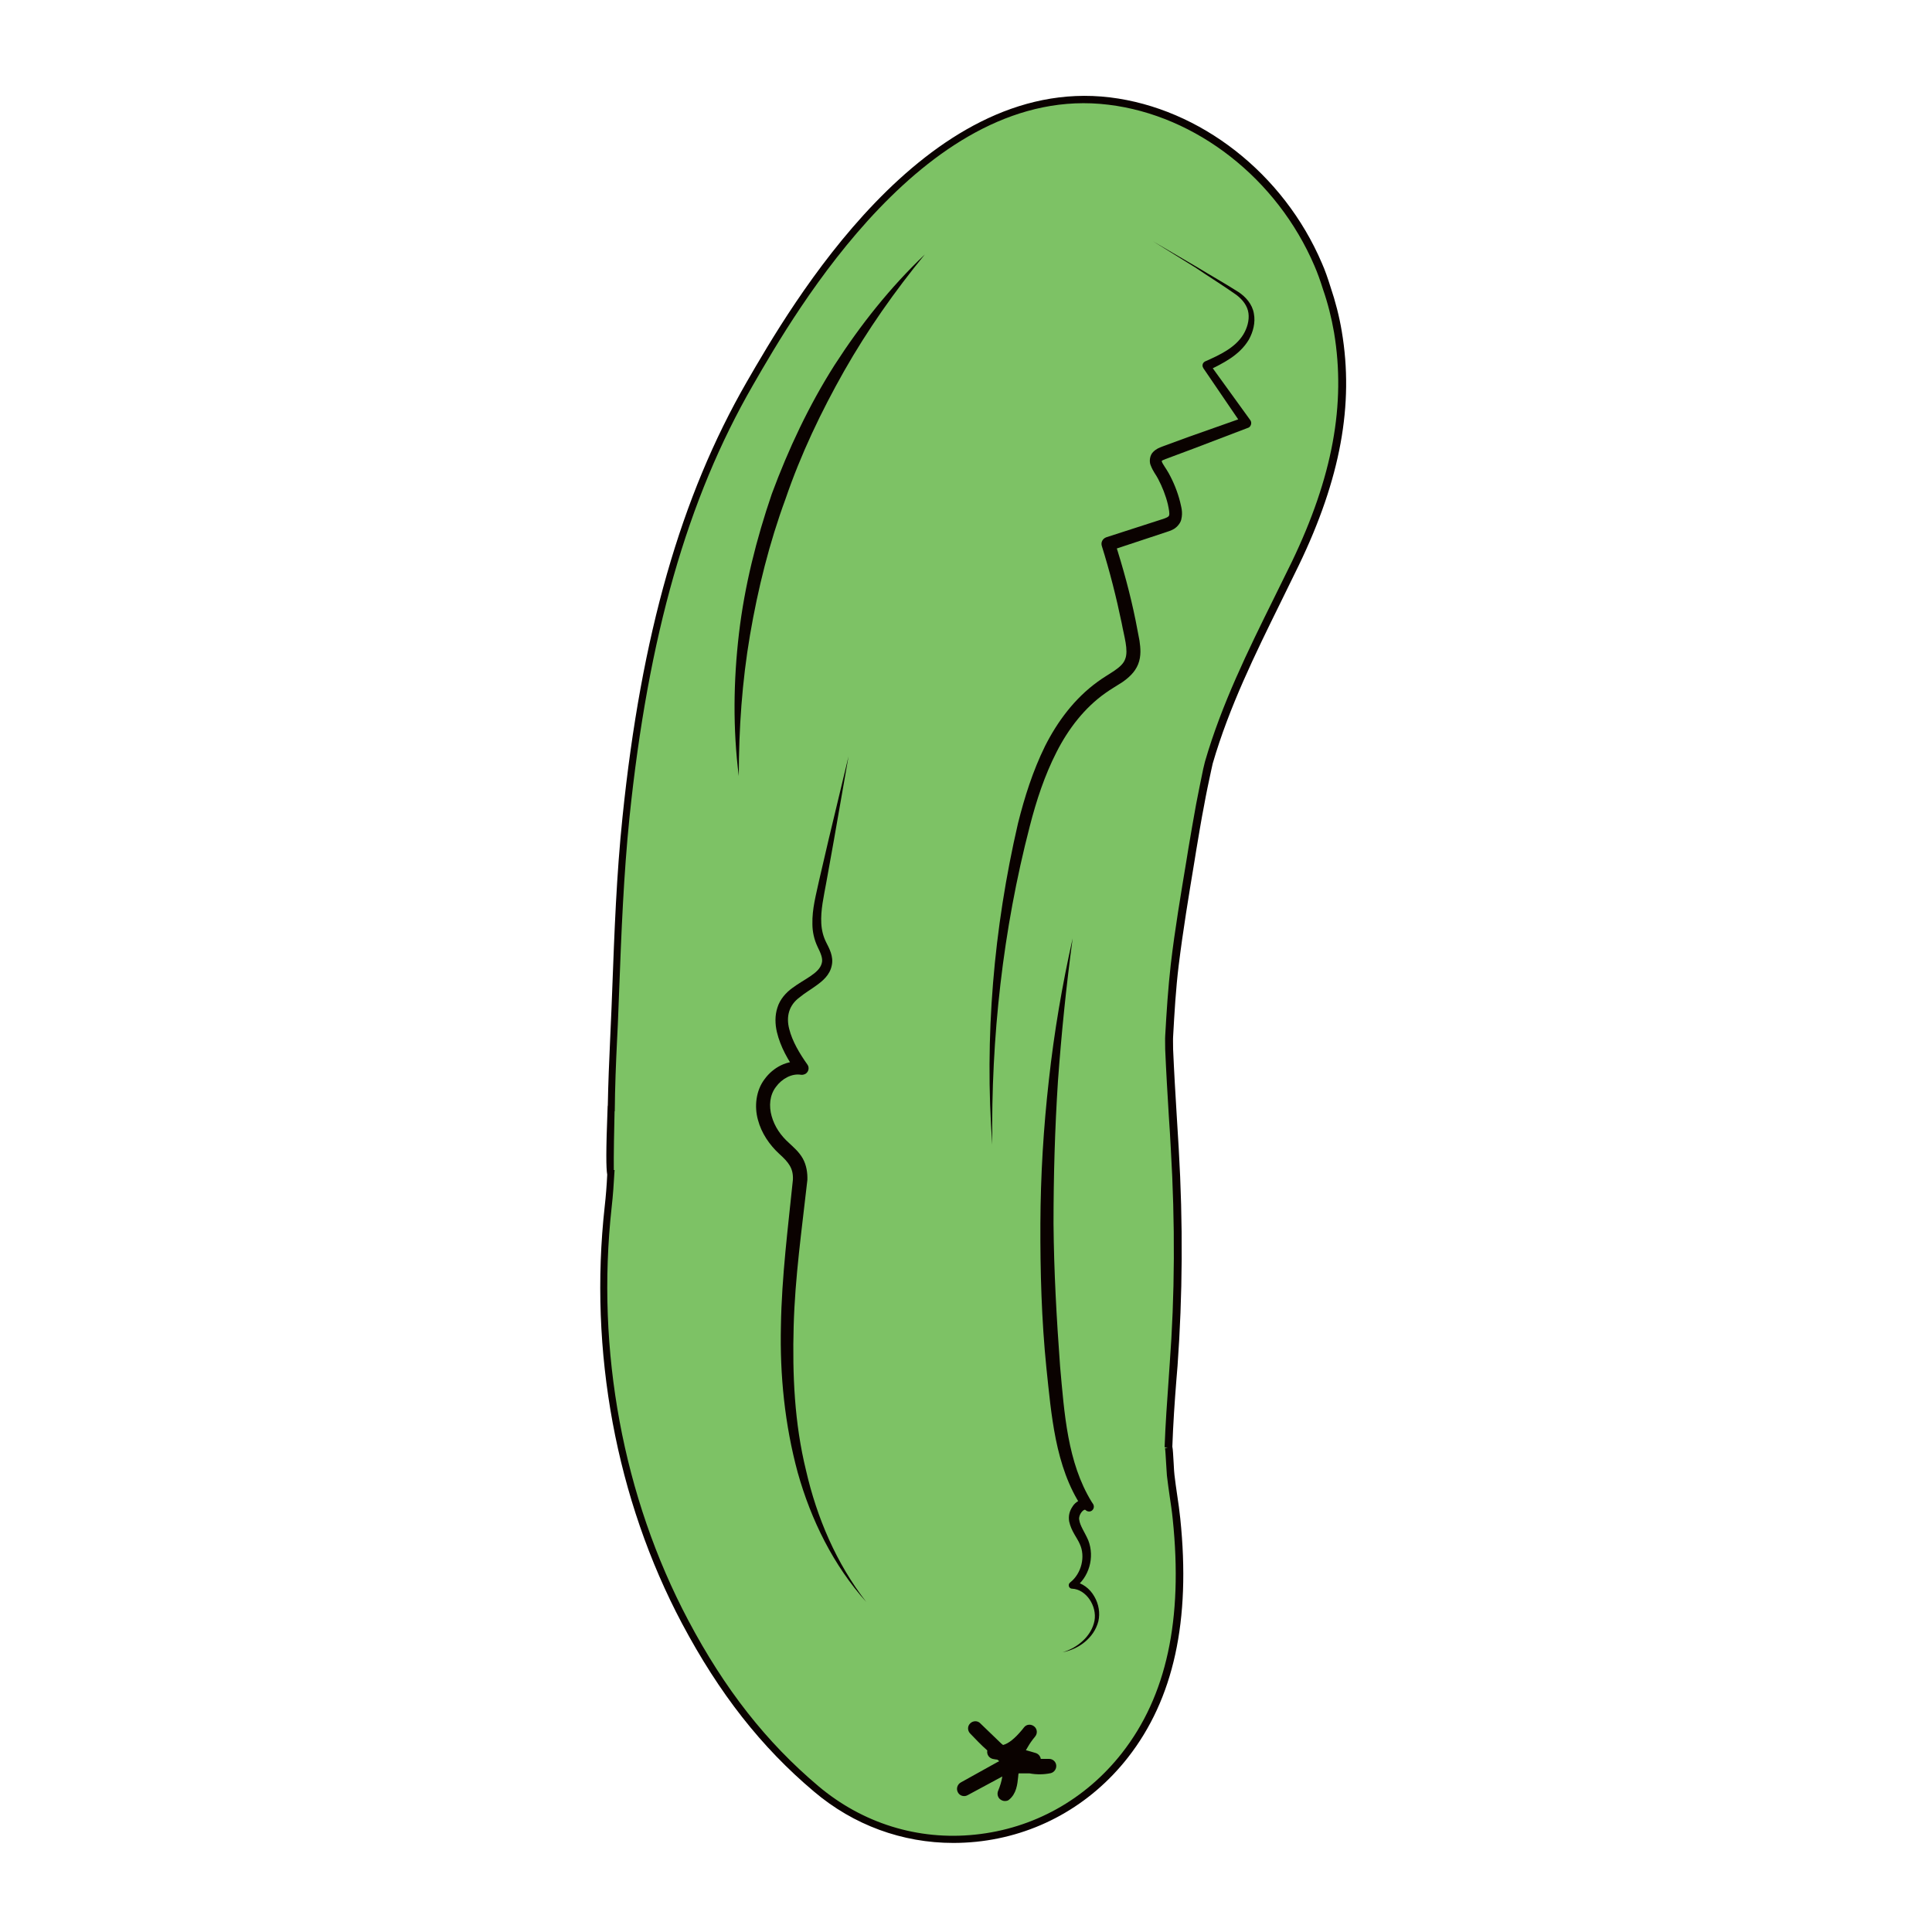 <?xml version="1.0" encoding="utf-8"?>
<!-- Generator: Adobe Illustrator 24.0.1, SVG Export Plug-In . SVG Version: 6.00 Build 0)  -->
<svg version="1.1" id="Capa_1" xmlns="http://www.w3.org/2000/svg" xmlns:xlink="http://www.w3.org/1999/xlink" x="0px" y="0px"
	 viewBox="0 0 100 100" style="enable-background:new 0 0 100 100;" xml:space="preserve">
<style type="text/css">
	.st0{fill:#7DC265;}
	.st1{fill:#0A0200;}
</style>
<g>
	<g>
		<path class="st0" d="M58.22,90.85c2.74-3.5,3.11-8,2.67-12.24c-0.08-0.75-0.22-1.5-0.3-2.25c-0.03-0.23-0.08-1.61-0.11-1.44
			c0.04-1.42,0.16-2.84,0.27-4.26c0.28-3.75,0.28-7.48,0.06-11.23c-0.1-1.71-0.22-3.42-0.29-5.13c0-0.24-0.01-0.55,0-0.66
			c0.07-1.24,0.15-2.47,0.29-3.71c0.24-2,0.58-3.99,0.91-5.98c0.13-0.76,0.26-1.53,0.4-2.29c0.12-0.61,0.24-1.22,0.37-1.83
			c0.03-0.14,0.06-0.26,0.08-0.37c1.05-3.62,2.84-6.91,4.47-10.29c1.82-3.78,2.91-7.74,2.2-11.99c-0.13-0.77-0.32-1.53-0.57-2.26
			c-0.13-0.41-0.27-0.82-0.45-1.23c-1.89-4.43-6.01-7.88-10.82-8.47C48.84,4.17,42.52,13.4,38.8,19.85
			c-3.96,6.86-5.6,14.63-6.41,22.46c-0.34,3.3-0.44,6.61-0.57,9.93c-0.07,1.76-0.18,3.52-0.19,5.28c0.01-1.7-0.12,4.64-0.01,3.03
			c-0.04,0.64-0.08,1.27-0.15,1.91c-0.81,7.29,0.52,14.96,3.98,21.48c1.77,3.34,3.89,6.21,6.78,8.65
			C47.14,96.72,54.34,95.81,58.22,90.85z"/>
		<path class="st1" d="M49.34,95.39c-2.63,0-5.16-0.92-7.21-2.66c-2.73-2.3-4.9-5.07-6.83-8.7c-3.41-6.43-4.83-14.1-4-21.59
			c0.06-0.53,0.1-1.04,0.13-1.64c-0.06-0.33-0.07-1.19,0.02-3.5c0-0.02,0-0.05,0.01-0.09c0.02-1.14,0.07-2.29,0.12-3.4
			c0.02-0.53,0.05-1.05,0.07-1.58l0.04-1.03c0.11-2.92,0.22-5.94,0.53-8.9c0.97-9.45,3.02-16.61,6.43-22.53
			c2.27-3.93,9.17-15.89,18.8-14.73c4.68,0.57,8.99,3.94,10.97,8.58c0.16,0.36,0.3,0.76,0.45,1.24c0.25,0.74,0.45,1.51,0.58,2.29
			c0.64,3.79-0.07,7.64-2.22,12.1c-0.31,0.63-0.62,1.27-0.93,1.9c-1.32,2.68-2.68,5.44-3.53,8.37l-0.08,0.36
			c-0.13,0.6-0.26,1.21-0.37,1.83c-0.15,0.76-0.27,1.52-0.4,2.28l-0.1,0.62c-0.29,1.75-0.59,3.56-0.81,5.35
			c-0.15,1.22-0.22,2.44-0.29,3.7c-0.01,0.11,0,0.41,0,0.65c0.05,1.16,0.12,2.34,0.19,3.48c0.03,0.55,0.07,1.1,0.1,1.64
			c0.23,3.94,0.2,7.62-0.06,11.26l-0.06,0.73c-0.09,1.13-0.17,2.31-0.21,3.46c0.03,0.13,0.04,0.39,0.07,0.88
			c0.01,0.26,0.03,0.5,0.04,0.58c0.04,0.35,0.09,0.7,0.14,1.04c0.06,0.4,0.12,0.81,0.16,1.21c0.55,5.3-0.34,9.35-2.71,12.38l0,0
			c-1.95,2.49-4.74,4.04-7.85,4.36C50.12,95.37,49.73,95.39,49.34,95.39z M31.77,60.56l0.04,0c-0.04,0.71-0.08,1.3-0.15,1.92
			c-0.82,7.42,0.59,15.01,3.96,21.38c1.9,3.59,4.05,6.32,6.74,8.59c2.28,1.92,5.15,2.82,8.11,2.51c3.01-0.31,5.71-1.81,7.6-4.22l0,0
			c2.31-2.95,3.17-6.91,2.63-12.11c-0.04-0.4-0.1-0.8-0.16-1.2c-0.05-0.35-0.1-0.7-0.14-1.05c-0.01-0.09-0.02-0.34-0.04-0.61
			c-0.02-0.3-0.04-0.74-0.06-0.81l0.14-0.03l-0.16-0.02c0.04-1.18,0.13-2.38,0.21-3.53l0.05-0.73c0.27-3.62,0.29-7.29,0.06-11.21
			c-0.03-0.55-0.06-1.1-0.1-1.64c-0.07-1.14-0.14-2.32-0.19-3.49c0-0.25-0.01-0.57,0-0.68c0.07-1.26,0.15-2.49,0.29-3.72
			c0.21-1.8,0.52-3.62,0.81-5.37l0.1-0.62c0.13-0.76,0.26-1.53,0.4-2.29c0.12-0.61,0.24-1.23,0.37-1.84l0.09-0.37
			c0.86-2.97,2.23-5.75,3.56-8.44c0.31-0.63,0.62-1.26,0.93-1.89c2.11-4.39,2.81-8.16,2.19-11.88c-0.13-0.75-0.32-1.51-0.57-2.23
			c-0.15-0.48-0.29-0.86-0.44-1.21c-1.93-4.52-6.12-7.8-10.67-8.35C48.02,4.27,41.2,16.06,38.97,19.94
			c-3.39,5.87-5.42,12.99-6.39,22.39c-0.3,2.95-0.42,5.96-0.53,8.88l-0.04,1.03c-0.02,0.53-0.04,1.05-0.07,1.58
			c-0.06,1.21-0.11,2.47-0.12,3.7h-0.01C31.79,58.2,31.76,59.94,31.77,60.56z"/>
	</g>
	<path class="st1" d="M52.01,93.22c-0.08,0-0.16-0.03-0.23-0.08c-0.14-0.1-0.18-0.29-0.12-0.44c0.1-0.24,0.18-0.49,0.22-0.75
		l-1.8,0.97c-0.18,0.1-0.41,0.03-0.5-0.15c-0.1-0.18-0.03-0.41,0.15-0.51l1.87-1.04c0.04-0.02,0.08-0.04,0.12-0.06l-0.09-0.08
		c-0.08-0.01-0.16-0.02-0.25-0.04c-0.19-0.05-0.31-0.23-0.28-0.42c0,0,0-0.01,0-0.02c-0.32-0.28-0.61-0.59-0.89-0.88
		c-0.14-0.15-0.14-0.38,0.01-0.52c0.14-0.14,0.38-0.15,0.52,0l1.08,1.04c0.03,0.03,0.06,0.05,0.1,0.08c0.29-0.08,0.6-0.33,0.97-0.77
		c0.04-0.05,0.08-0.1,0.12-0.15c0.13-0.16,0.36-0.17,0.52-0.04c0.16,0.13,0.18,0.36,0.05,0.52c-0.04,0.05-0.08,0.1-0.12,0.15
		c-0.13,0.17-0.25,0.36-0.36,0.56c0.17,0.04,0.34,0.1,0.52,0.15c0.14,0.05,0.23,0.17,0.25,0.3l0.43,0h0c0.19,0,0.35,0.14,0.37,0.33
		c0.02,0.19-0.11,0.37-0.29,0.41c-0.34,0.07-0.71,0.08-1.09,0.01l-0.57,0c0,0.02,0,0.04-0.01,0.06l-0.01,0.12
		c-0.04,0.39-0.09,0.87-0.47,1.18C52.18,93.2,52.1,93.22,52.01,93.22z"/>
	<path class="st1" d="M55,85.52c0.79-0.23,1.5-0.85,1.65-1.63c0.14-0.76-0.43-1.63-1.16-1.66c-0.1,0-0.18-0.09-0.17-0.19
		c0-0.05,0.03-0.1,0.07-0.13l0.01-0.01c0.58-0.46,0.79-1.34,0.49-1.98c-0.14-0.33-0.44-0.66-0.55-1.17
		c-0.05-0.29,0.02-0.55,0.18-0.78c0.13-0.22,0.48-0.46,0.83-0.35l-0.32,0.43c-0.73-1.07-1.13-2.32-1.38-3.55
		c-0.25-1.24-0.36-2.48-0.49-3.71c-0.25-2.47-0.32-4.96-0.31-7.45c0.01-2.49,0.16-4.97,0.44-7.44c0.27-2.47,0.69-4.92,1.23-7.33
		c-0.33,2.46-0.58,4.91-0.76,7.38c-0.16,2.46-0.23,4.93-0.23,7.39c0.02,2.47,0.16,4.93,0.34,7.38c0.22,2.44,0.38,4.97,1.63,7.01
		l0.08,0.12c0.07,0.12,0.04,0.27-0.08,0.35c-0.1,0.06-0.23,0.04-0.31-0.04c-0.09-0.09-0.38,0.24-0.33,0.5
		c0.04,0.32,0.29,0.65,0.47,1.07c0.34,0.88,0.04,1.92-0.71,2.46l-0.09-0.33c0.49,0.05,0.89,0.38,1.11,0.77
		c0.23,0.39,0.31,0.86,0.21,1.29C56.62,84.8,55.81,85.37,55,85.52z"/>
	<path class="st1" d="M59.68,12.49l2.22,1.3c0.74,0.45,1.47,0.86,2.21,1.33c0.36,0.24,0.71,0.62,0.79,1.11
		c0.09,0.47-0.04,0.95-0.26,1.35c-0.49,0.82-1.35,1.23-2.11,1.6l0.09-0.33l2.09,2.89c0.09,0.12,0.06,0.29-0.06,0.38
		c-0.02,0.01-0.04,0.02-0.06,0.03l-0.01,0l-2.83,1.08l-1.42,0.53c-0.11,0.04-0.19,0.08-0.2,0.1c0,0.01,0-0.02,0.01,0.04
		c0.03,0.11,0.23,0.37,0.35,0.59c0.26,0.47,0.46,0.97,0.59,1.48c0.05,0.25,0.16,0.52,0.06,0.93c-0.05,0.2-0.23,0.39-0.38,0.48
		c-0.16,0.09-0.3,0.13-0.42,0.17l-2.87,0.95l0.23-0.45c0.43,1.34,0.8,2.69,1.08,4.07l0.2,1.04c0.05,0.36,0.1,0.79-0.07,1.22
		c-0.17,0.43-0.52,0.72-0.82,0.93c-0.32,0.21-0.61,0.37-0.87,0.56c-1.08,0.76-1.92,1.85-2.53,3.05c-0.62,1.21-1.05,2.52-1.39,3.85
		c-1.39,5.36-2.01,10.92-1.94,16.48c-0.41-5.56,0.07-11.18,1.33-16.63c0.34-1.36,0.77-2.72,1.4-4c0.64-1.27,1.53-2.47,2.72-3.33
		c0.59-0.44,1.27-0.71,1.43-1.18c0.18-0.45-0.06-1.18-0.18-1.85c-0.28-1.35-0.62-2.69-1.03-4c-0.06-0.19,0.04-0.38,0.23-0.45
		l2.88-0.93c0.26-0.08,0.36-0.14,0.37-0.2c0.04-0.09-0.01-0.33-0.06-0.57c-0.11-0.46-0.29-0.91-0.51-1.33
		c-0.11-0.22-0.25-0.35-0.39-0.72c-0.07-0.18-0.04-0.5,0.14-0.67c0.17-0.17,0.33-0.22,0.45-0.27l1.42-0.52l2.86-1.01l-0.13,0.41
		l-2.01-2.95l0-0.01c-0.07-0.1-0.04-0.24,0.06-0.31l0.03-0.02c0.77-0.34,1.56-0.71,1.98-1.39c0.2-0.33,0.32-0.73,0.27-1.11
		c-0.05-0.38-0.3-0.7-0.63-0.95c-0.68-0.48-1.42-0.94-2.13-1.42L59.68,12.49z"/>
	<path class="st1" d="M44.84,82.92c-1.7-1.89-2.86-4.24-3.55-6.7c-0.67-2.47-0.93-5.04-0.87-7.59c0.04-2.54,0.37-5.12,0.62-7.56
		c0.03-0.59-0.21-0.9-0.71-1.35c-0.5-0.46-0.92-1.07-1.1-1.76c-0.19-0.68-0.11-1.51,0.35-2.11c0.43-0.59,1.18-1.02,1.98-0.88
		l-0.33,0.53c-0.43-0.62-0.83-1.29-1.02-2.09c-0.09-0.39-0.11-0.84,0.03-1.26c0.13-0.43,0.45-0.78,0.77-1.01
		c0.61-0.46,1.38-0.75,1.52-1.27c0.08-0.25-0.05-0.53-0.22-0.88c-0.17-0.36-0.26-0.77-0.26-1.16c-0.02-0.79,0.19-1.52,0.34-2.23
		l0.5-2.15l1.03-4.3l-0.76,4.35l-0.39,2.17c-0.13,0.72-0.3,1.44-0.26,2.13c0.02,0.35,0.1,0.67,0.25,0.97
		c0.15,0.3,0.4,0.73,0.29,1.21c-0.1,0.49-0.47,0.79-0.77,1.01c-0.31,0.23-0.63,0.41-0.89,0.63c-0.55,0.4-0.71,0.99-0.54,1.64
		c0.16,0.64,0.53,1.26,0.94,1.84c0.11,0.15,0.07,0.36-0.08,0.47c-0.08,0.05-0.17,0.07-0.25,0.06c-0.47-0.08-0.99,0.2-1.3,0.63
		c-0.32,0.42-0.37,0.98-0.22,1.51c0.15,0.54,0.47,1.01,0.91,1.4c0.22,0.21,0.5,0.44,0.7,0.79c0.2,0.36,0.25,0.76,0.24,1.11
		c-0.29,2.59-0.64,5.03-0.71,7.57c-0.07,2.51,0.04,5.03,0.64,7.47C42.28,78.55,43.28,80.91,44.84,82.92z"/>
	<path class="st1" d="M47.87,13.17c-1.56,1.9-2.97,3.91-4.17,6.02c-1.2,2.12-2.25,4.32-3.04,6.63c-0.84,2.28-1.43,4.65-1.84,7.05
		c-0.41,2.4-0.58,4.85-0.58,7.3c-0.31-2.44-0.28-4.93,0.01-7.39c0.29-2.46,0.9-4.88,1.7-7.22c0.86-2.32,1.92-4.58,3.25-6.67
		C44.54,16.81,46.09,14.86,47.87,13.17z"/>
</g>
</svg>
